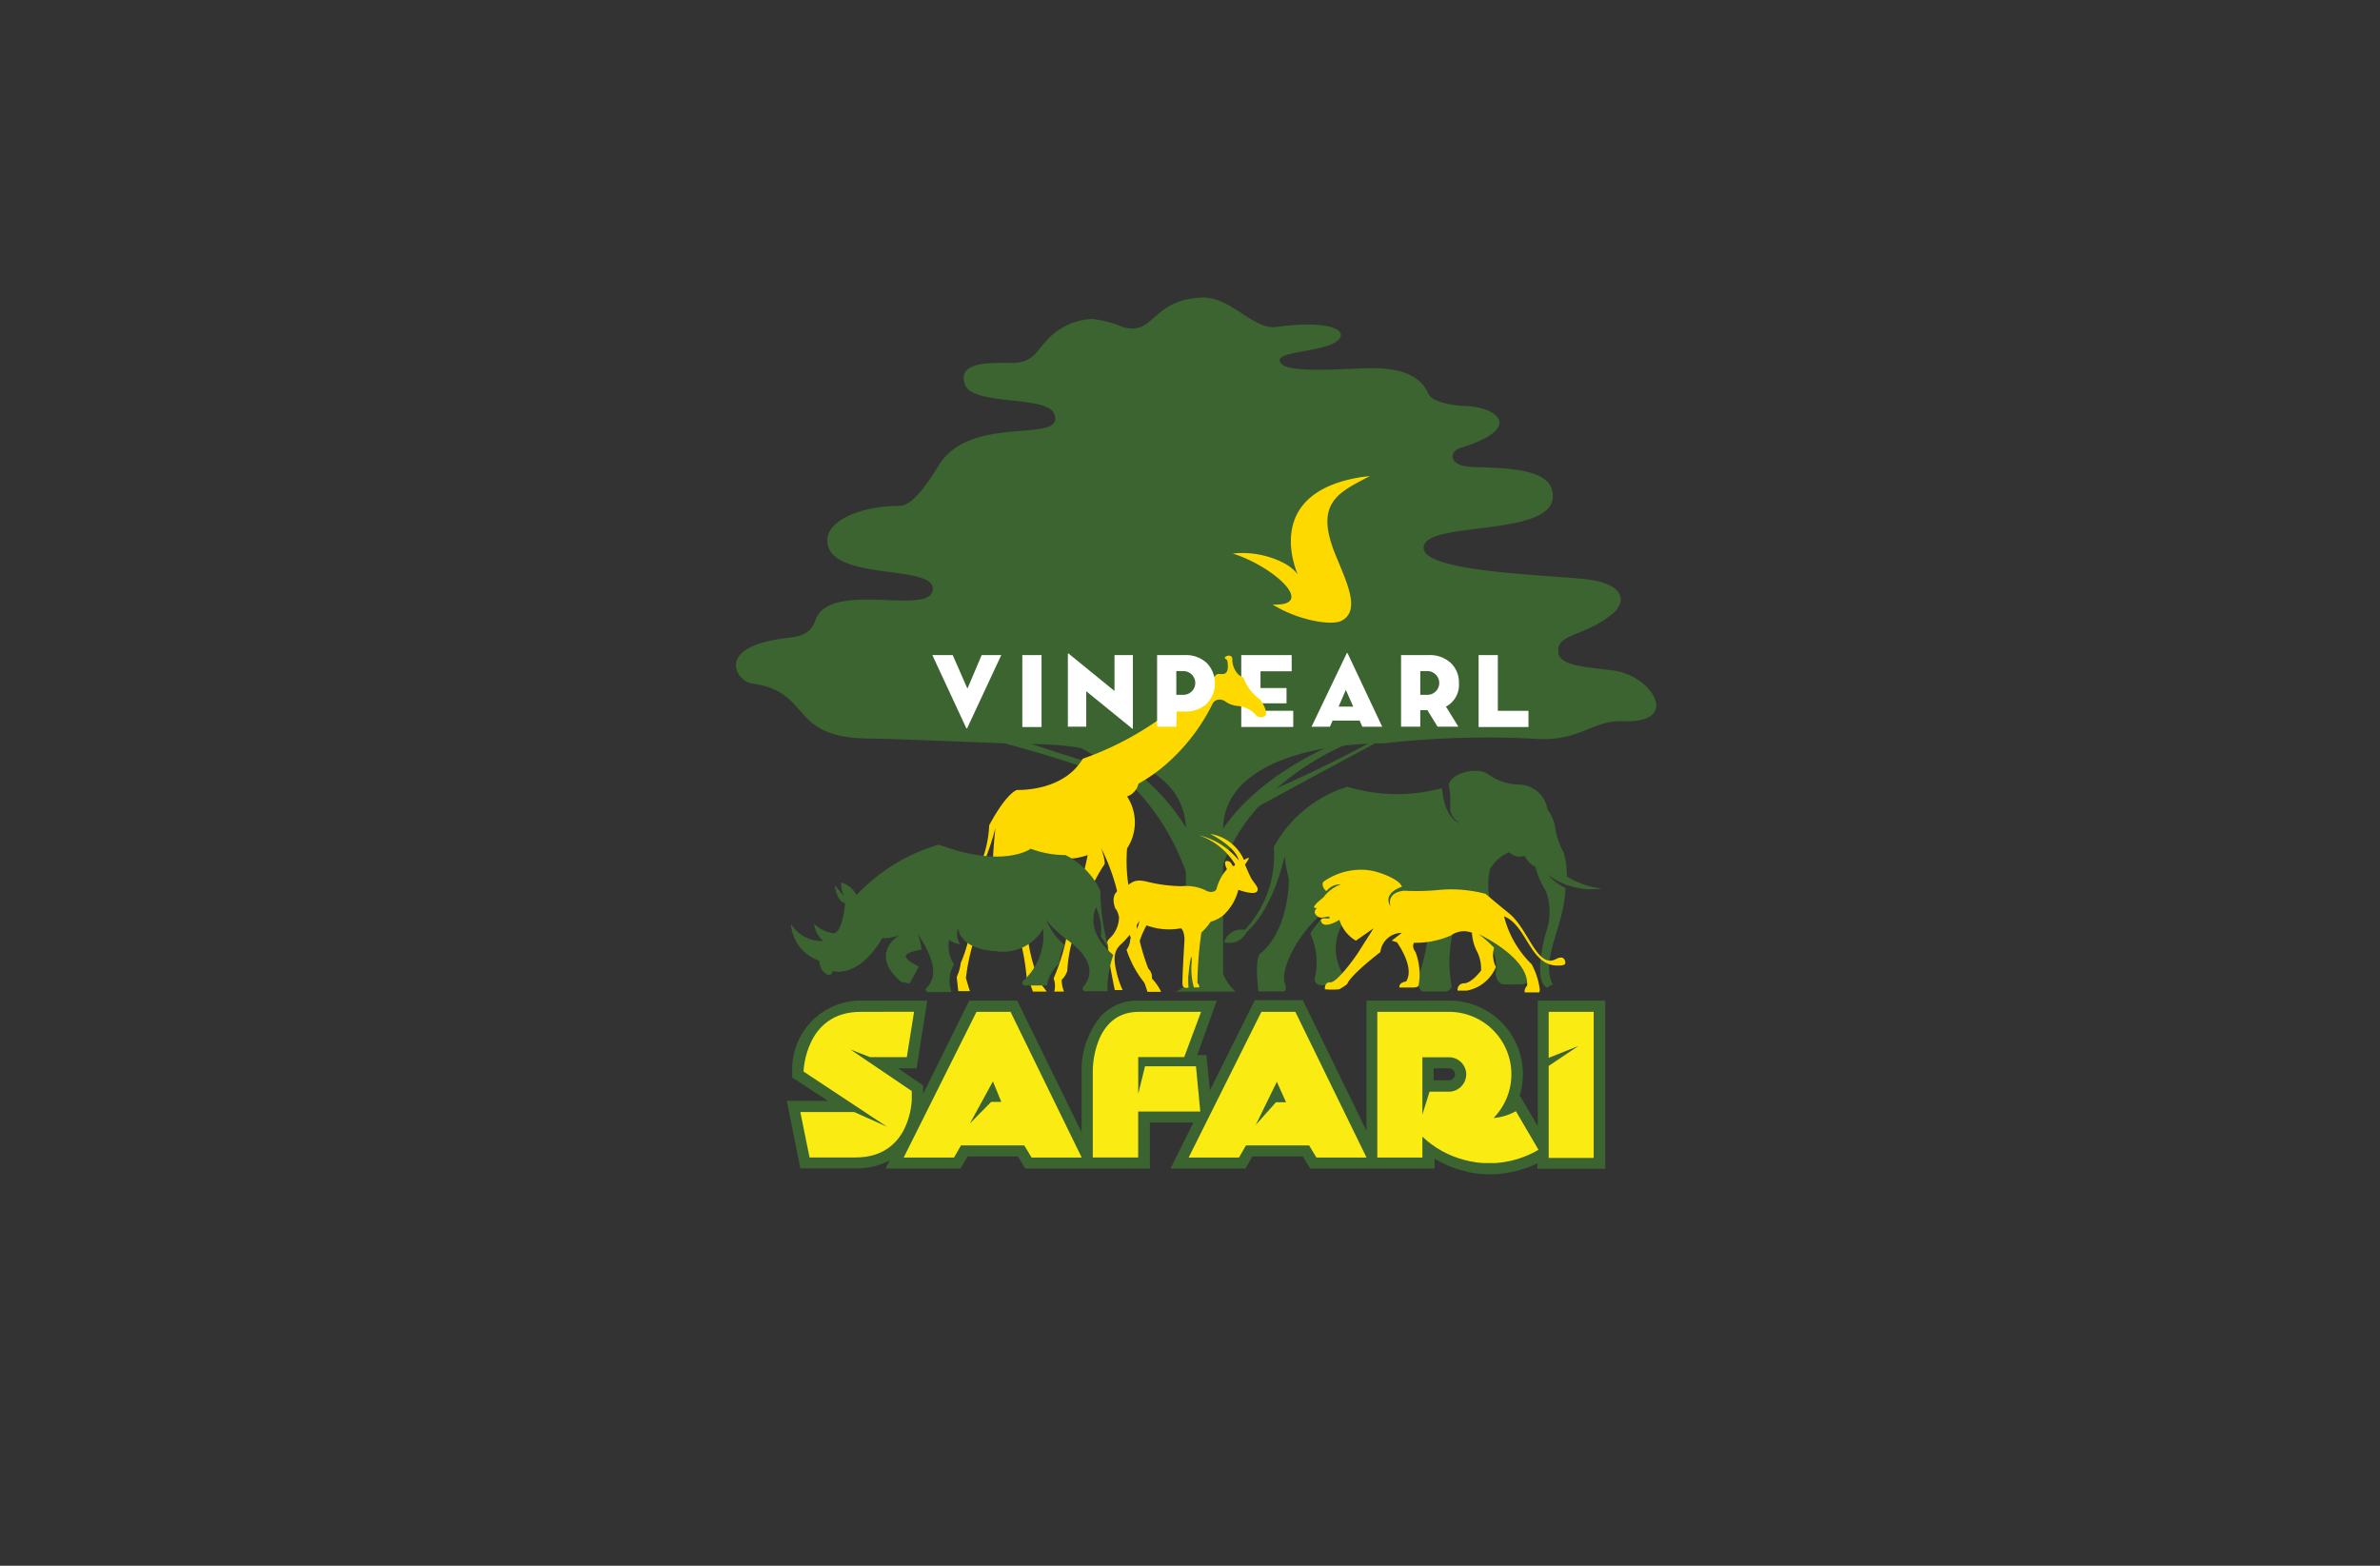 <svg xmlns="http://www.w3.org/2000/svg" width="152" height="100" viewBox="0 0 152 100">
    <rect x="0" y="0" width="152" height="100" fill="#333333" stroke="none"/>
    <defs>
        <linearGradient id="linear-gradient" x1="-24.042" y1="35.877" x2="-24.04" y2="35.877" gradientUnits="objectBoundingBox">
            <stop offset="0" stop-color="#94c83f"/>
            <stop offset=".12" stop-color="#94c83f"/>
            <stop offset=".22" stop-color="#9bca3c"/>
            <stop offset=".36" stop-color="#add134"/>
            <stop offset=".53" stop-color="#ccdc27"/>
            <stop offset=".71" stop-color="#f5ea15"/>
            <stop offset=".73" stop-color="#faec13"/>
            <stop offset="1" stop-color="#faec13"/>
        </linearGradient>
        <clipPath id="clip-path">
            <path id="_Compound_Clipping_Path_" data-name="&lt;Compound Clipping Path&gt;" d="M10.854 80c-3.56 0-3.648 3.813-3.648 3.813l5.329 3.525-2.092-.938H7l.588 2.9h2.938c3.554 0 3.59-3.7 3.59-3.7v-.541L10.19 82.4l1.263.494H13.8l.464-2.9zm17.761 0c-2.938 0-2.938 3.7-2.938 3.7v5.6h2.9v-2.931h3.966l-.276-2.891h-3.253l-.435 1.763v-2.35h2.938L32.592 80zm18.113 2.9h1.7a1.1 1.1 0 0 1 1.1 1.1 1.116 1.116 0 0 1-1.1 1.1h-1.242l-.458 1.457zM43.849 80v9.306h2.879v-1.333a6.145 6.145 0 0 0 2.661 1.481A6.017 6.017 0 0 0 51 89.67a4.061 4.061 0 0 0 .705-.041 6.269 6.269 0 0 0 2.438-.817L52.7 86.345a3.443 3.443 0 0 1-1.428.435A3.988 3.988 0 0 0 48.431 80zm10.945 0v2.938l1.9-.758-1.9 1.275v5.875h2.879V80zM19.3 84.442l.535 1.31h-.646l-1.357 1.375zM18.251 80 13.6 89.306h3.214l.447-.776H21.3l.47.776h3.2L20.425 80zm19.182 4.465.588 1.31h-.646l-1.287 1.445zM36.446 80 31.8 89.306h3.214l.447-.776h4.03l.47.776h3.2L38.614 80z" transform="translate(-7 -80)" style="fill:none"/>
        </clipPath>
        <filter id="Rectangle_1493" x="0" y="0" width="152" height="100" filterUnits="userSpaceOnUse">
            <feOffset dy="3"/>
            <feGaussianBlur stdDeviation="3" result="blur"/>
            <feFlood flood-opacity=".161"/>
            <feComposite operator="in" in2="blur"/>
            <feComposite in="SourceGraphic"/>
        </filter>
        <style>
            .cls-6{fill:#fff}.cls-3{fill:#3b6431}.cls-7{fill:#fdd900}
        </style>
    </defs>
    <g id="Group_8423" data-name="Group 8423" transform="translate(-781.516 6)">
        <g id="Vinpearl_Web_Logos-09" data-name="Vinpearl Web Logos-09" transform="translate(828.519 10.654)">
            <path id="_Compound_Path_" data-name="&lt;Compound Path&gt;" class="cls-3" d="M50.457 89.856a6.9 6.9 0 0 1-1.4-.141l-.394-.106a6.738 6.738 0 0 1-1.763-.752v.629h-7.946l-.47-.77h-3.22l-.441.77h-4.788l1.465-2.938h-2.781v2.938h-7.961l-.47-.77h-3.213l-.447.77H11.84l.264-.523a4.436 4.436 0 0 1-2.174.517H6.394l-.864-4.313h2.626l-2.28-1.492v-.394a4.374 4.374 0 0 1 4.365-4.518H14.5l-.682 4.33h-1.173l1.592 1.087v.541l2.938-5.957h3.067l4.113 8.407v-3.989a5.4 5.4 0 0 1 1.28-3.482 3.214 3.214 0 0 1 2.35-.934h5.005l-1.251 3.478h.588l.223 2.256 2.867-5.764h3.067l4.066 8.343v-8.316h5.288a4.7 4.7 0 0 1 4.489 6.1h.041l1.122 1.915v-8.015h4.31V89.5h-4.33v-.341a7.162 7.162 0 0 1-2.215.646 4.935 4.935 0 0 1-.811.047m-2.62-6a.4.4 0 0 0 .382-.382.388.388 0 0 0-.382-.382h-.981v.764z" transform="translate(-2.282 -31.512)"/>
            <g id="_Clip_Group_" data-name="&lt;Clip Group&gt;" transform="translate(4.111 47.969)">
                <g id="Group_8454" data-name="Group 8454" style="clip-path:url(#clip-path)">
                    <path id="_Path_" data-name="&lt;Path&gt;" transform="translate(.006 -.023)" style="fill:url(#linear-gradient)" d="M0 0h50.661v9.682H0z"/>
                </g>
            </g>
            <path id="_Path_2" data-name="&lt;Path&gt;" class="cls-3" d="M52.511 24.774c.17-.981 1.727-.817 3.455-2.215.893-.729.893-1.927-1.7-2.221-2.509-.282-10.281-.452-10.346-1.98-.082-1.9 9.2-.505 8.172-3.8-.411-1.328-3.284-1.328-4.988-1.381s-1.528-1.011-.846-1.222c4.06-1.228 2.432-2.609.306-2.679-.77-.029-2.1-.235-2.35-.787-.588-1.381-2.215-1.657-3.8-1.627s-5.023.329-5.581-.282c-.764-.834 2.632-.687 3.572-1.469.811-.676-.541-1.351-3.907-.881-1.439.2-2.938-1.968-4.753-1.88-3.261.147-2.979 2.473-5.053 1.88a6.745 6.745 0 0 0-1.909-.511 4.113 4.113 0 0 0-3.014 1.457c-.588.588-.77 1.381-2.3 1.351s-3.337 0-2.844 1.381 5.235.658 5.7 1.874C21.1 11.76 15 9.71 12.953 13.064c-.946 1.545-1.792 2.591-2.515 2.591-2.62 0-5.105 1.087-4.518 2.673.758 2.027 6.651 1.134 6.651 2.614 0 1.839-6.5-.588-7.479 1.974-.247.64-.511 1.028-1.8 1.175-4.7.517-3.278 2.767-2.3 2.9 3.989.541 2.256 3.525 7.638 3.525 1.363 0 8.9.341 9.9.341 4.259 0 10.158 1.081 10.205 5.47v9.106c0 .311.364.282.823.282s1.551 0 1.551-.282v-9.085c0-4.265 5.952-5.523 10.234-5.523a58.344 58.344 0 0 1 9.494-.306c3.149.253 3.678-1.175 5.834-1.11 3.748.141 1.833-2.938-.682-3.249-2.068-.247-3.643-.323-3.455-1.387"/>
            <path id="_Path_3" data-name="&lt;Path&gt;" class="cls-3" d="M34 49.88s7.814 1.909 9.571 11.821v-4.383a13.56 13.56 0 0 0-8.66-7.438z" transform="translate(-14.026 -19.607)"/>
            <path id="_Path_4" data-name="&lt;Path&gt;" class="cls-3" d="M35.34 52.285s-2.973-.764-8.184-2.585L25 49.735A84.186 84.186 0 0 1 36.451 53.3z" transform="translate(-10.314 -19.533)"/>
            <path id="_Path_5" data-name="&lt;Path&gt;" class="cls-3" d="M61.305 50.27s-9.012 2.873-9.535 11.368v-4.371s1.522-4.165 8.666-7z" transform="translate(-21.356 -19.768)"/>
            <path id="_Path_6" data-name="&lt;Path&gt;" class="cls-3" d="M57.13 52.364A88.278 88.278 0 0 0 67.523 47l.546.082s-4.782 2.5-11.88 6.38z" transform="translate(-23.179 -18.419)"/>
            <path id="_Path_7" data-name="&lt;Path&gt;" class="cls-3" d="M50.6 68.571V60.51h-1.76v7.6c0 1.539-.417 2.415-1.14 2.562h3.889a2.891 2.891 0 0 1-.987-2.1" transform="translate(-19.677 -23.992)"/>
            <path id="_Path_8" data-name="&lt;Path&gt;" class="cls-3" d="M77.164 61.317a5.335 5.335 0 0 1-2.2-.77 6.274 6.274 0 0 0-.194-1.5 4.894 4.894 0 0 1-.588-1.8 2.779 2.779 0 0 0-.464-.981 1.874 1.874 0 0 0-1.886-1.592 3.546 3.546 0 0 1-1.968-.705c-.934-.5-2.573.159-2.432.858.276 1.375-.306 1.533.682 2.35-.441-.235-.981-.705-1.134-2.274a10.933 10.933 0 0 1-6.04-.088 8.037 8.037 0 0 0-4.7 3.854 7 7 0 0 1-1.845 5.288 1.14 1.14 0 0 0-1.322.787A1.222 1.222 0 0 0 54.5 64.1s1.6-1.24 2.432-4.859a11.7 11.7 0 0 0 .27 1.475c0 1.293-.405 3.613-1.815 4.741-.405.329-.129 2.426-.129 2.426h1.639c.206-.118.07-.476.07-.476-.388-.758.764-3.3 2.626-4.7.076.159-1.069 1.369-1.011 1.522a4.3 4.3 0 0 1 .259 2.873.388.388 0 0 0 .353.376c.353.041 1.533 0 1.533 0s.358-.141.206-.335a3.073 3.073 0 0 1-.076-3.9 6.965 6.965 0 0 0 5.047-.893s.676 1.375-.411 4.541a1.011 1.011 0 0 0 .2 1h1.6s.341-.165.294-.394a8.325 8.325 0 0 1 1.175-5.94s-.776 1.5-.323 2.015c.588.687 2.25 1.028 1.968 3.173 0 0 .076.705.552.693h1.016s.7 0 .458-.4-.339-1.961-1.426-3.038a4.557 4.557 0 0 1-.964-3.913 2.585 2.585 0 0 1 1.228-1.093.964.964 0 0 0 .993.235 1.492 1.492 0 0 0 .682.705 5.758 5.758 0 0 0 .687 1.575 3.813 3.813 0 0 1 0 2.573c-.588 2.168-.464 3.455.112 3.56a.364.364 0 0 1 .335-.164c-.875-1.6.734-3.76.787-6.192a4.377 4.377 0 0 1-1.175-.887 4.741 4.741 0 0 0 3.49.922" transform="translate(-21.892 -21.221)"/>
            <path id="_Path_9" data-name="&lt;Path&gt;" class="cls-6" d="M54.93 41.22h3.22v1.034h-1.992v1.069h1.663v.977h-1.663v.476h2.092v1.034h-3.32z" transform="translate(-22.659 -16.035)"/>
            <path id="_Compound_Path_2" data-name="&lt;Compound Path&gt;" class="cls-6" d="M63.745 45.7H62.57l2.238-4.671a.035.035 0 0 1 .035-.035.041.041 0 0 1 .041.035l2.2 4.671h-1.271l-.17-.394h-1.728zm1.016-2.35-.461 1.065h.934z" transform="translate(-25.811 -15.94)"/>
            <path id="_Compound_Path_3" data-name="&lt;Compound Path&gt;" class="cls-6" d="M75.96 45.789h-1.328l-.646-1.052h-.458v1.052H72.3v-4.571h1.763a1.956 1.956 0 0 1 1.434.523 1.716 1.716 0 0 1 .5 1.281 1.569 1.569 0 0 1-.828 1.486zm-1.98-2.033a.758.758 0 0 0 0-1.516h-.452v1.516z" transform="translate(-29.824 -16.033)"/>
            <path id="_Path_10" data-name="&lt;Path&gt;" class="cls-6" d="M80.73 41.22h1.228v3.56h1.956v1.034H80.73z" transform="translate(-33.301 -16.035)"/>
            <path id="_Path_11" data-name="&lt;Path&gt;" class="cls-7" d="M43.238 44.087a2.938 2.938 0 0 1-1.081-1.41 1.175 1.175 0 0 1-.335-.206 1.4 1.4 0 0 1-.37-1.016.276.276 0 0 0-.059-.118.259.259 0 0 0-.229-.053c-.306.094-.176.188-.1.235s.1.182.1.458c0 .7-.517.394-.7.5s-.118.17-.118.17a1.886 1.886 0 0 0-1.028-.153.552.552 0 0 0 .3.423 19.934 19.934 0 0 1-7.72 4.947c-1.257 2.139-4.212 1.992-4.212 1.992-.787.358-1.763 2.262-1.763 2.262a7.054 7.054 0 0 1-1.815 4.442c-.646.934-.441 1.5-.441 1.5a1.968 1.968 0 0 0 .729-1.387c.094-.118.194-.247.288-.382a15.546 15.546 0 0 0 1.639-4.019s-.118.993-.176 2.291a2.691 2.691 0 0 1-1.363 2 8.786 8.786 0 0 1-.676 4.342 3.067 3.067 0 0 1-.259.9l.1.9h.74l-.253-.828a13.366 13.366 0 0 1 1.175-4.113 13.93 13.93 0 0 1 2.614-3.026c0 .1-.846 1.046-.846 1.14 0 1.069-.441 1.4-.441 1.4 1.21 1.6 1.387 4.7 1.387 4.7l.188.212.206.546h.881a7.145 7.145 0 0 0-.588-.723 1.175 1.175 0 0 0-.059-.394 10.225 10.225 0 0 1-.635-3.954 8.673 8.673 0 0 1 1.087-3.748 3.69 3.69 0 0 0 2.808.094 14.284 14.284 0 0 1-1.058 3.349s-.182 1.175-.335 2.115a13.448 13.448 0 0 1-.781 2.415 1.433 1.433 0 0 1 .041.846h.623a2.115 2.115 0 0 1-.153-.758 1.222 1.222 0 0 0 .364-.588 8.871 8.871 0 0 1 .9-3.443 10.622 10.622 0 0 1 1.469-3.337c.094-.153-.206-1.034-.206-1.034a13.008 13.008 0 0 1 1.3 4.289 13.759 13.759 0 0 1 1.175 3.836l.241.317.241.734h.87a3.226 3.226 0 0 0-.588-.852.746.746 0 0 0-.229-.629 14.018 14.018 0 0 1-.781-2.938 3.831 3.831 0 0 0-.364-1.721 10.211 10.211 0 0 1-.212-3.02 3.02 3.02 0 0 0 0-3.319 1.14 1.14 0 0 0 .729-.817 10.523 10.523 0 0 0 2.244-1.686 12.367 12.367 0 0 0 2.479-3.4.493.493 0 0 1 .417-.288.746.746 0 0 1 .347.082 1.6 1.6 0 0 0 .846.329 1.763 1.763 0 0 1 1.175.588.417.417 0 0 0 .635-.029c.065-.394-.388-.993-.388-.993" transform="translate(-9.751 -16.059)"/>
            <path id="_Path_12" data-name="&lt;Path&gt;" class="cls-7" d="M40.906 65.478s-.452-.946.3-1.281.723-.682 1.6-.511a9.988 9.988 0 0 0 2.312.314 2.938 2.938 0 0 1 1.5.247c.165.129.623.212.729-.082a3.032 3.032 0 0 1 .664-1.251s-.27-.523 0-.523.358.311.358.311.188.047.147-.123a4.353 4.353 0 0 0-2.291-1.833 4.669 4.669 0 0 1 2.538 1.6s-.082-.77-1.815-1.686a2.832 2.832 0 0 1 2.15 1.663s.4-.247.294-.059a3.643 3.643 0 0 1-.229.353s.247.588.376.834c.2.382.588.664.376.9s-1.175-.123-1.175-.123a3.3 3.3 0 0 1-.981 1.645 2.386 2.386 0 0 1-.793.4 3.748 3.748 0 0 1-.588.687 23.845 23.845 0 0 0-.253 3.231.276.276 0 0 1 .112.276H45.9a4.324 4.324 0 0 1-.141-1.61c.041-1.175-.317.981-.194 1.61 0 0-.37.141-.394-.212s.129-2.838.129-2.838 0-.588-.235-.729a4.154 4.154 0 0 1-2.191-.188 6.1 6.1 0 0 0-.646 1.792 4.514 4.514 0 0 0 1.087 2.068l.165.135a.84.84 0 0 1-.458 0 6.64 6.64 0 0 1-1.422-2.432 1.24 1.24 0 0 0 .235-.693 2.35 2.35 0 0 0 .588-1.175 6.322 6.322 0 0 1-1.222 1.551c-.5.482-.4 1.11-.211 1.862a5.387 5.387 0 0 0 .358 1.022h-.5s-.376-1.763-.4-2.35-.212-.687.082-.958a1.9 1.9 0 0 0 .588-1.34 1.5 1.5 0 0 0-.206-.541" transform="translate(-16.654 -24.054)"/>
            <path id="_Path_13" data-name="&lt;Path&gt;" class="cls-7" d="M62.255 21.827c-6.5 1.011-4.113 6.151-4.113 6.2a2.85 2.85 0 0 0-.8-.664A5.769 5.769 0 0 0 54 26.715c2.673.84 5.376 3.384 2.55 3.255 1.65 1.03 3.75 1.357 4.383 1.046 1.322-.664.264-2.614-.441-4.406-1.175-3.014.159-3.748 2-4.7a1.762 1.762 0 0 1 .282-.129h-.053c-.135 0-.37.035-.47.047" transform="translate(-22.276 -8.016)"/>
            <path id="_Path_14" data-name="&lt;Path&gt;" class="cls-7" d="M63.036 67.5c.235.253.588 0 .781.059.071.118-.047.123-.159.112-.64-.059-.282.317-.282.317s.206.294 1.087-.229a2.35 2.35 0 0 0 1.052 1.328l1.128-.787-.887 1.4c-.364.588-1.486 2.086-1.874 2.05s-.347.441-.347.441a4.618 4.618 0 0 0 .917 0 3.466 3.466 0 0 0 .511-.335c.212-.588 2.115-2.039 2.115-2.039a1.387 1.387 0 0 1 1.369-1.228l-.64.494.329.106s1.175 1.6.588 2.5c-.517.094-.423.388-.423.388h.875c.311 0 .341-.118.341-.118a4.013 4.013 0 0 0-.194-2.15c-.27-.347-.094-.588-.094-.588a5.622 5.622 0 0 0 2.35-.464 1.422 1.422 0 0 1 1.351-.176 2.849 2.849 0 0 0 .311 1.175 2.467 2.467 0 0 1 .27 1.24s-.588.793-1.081.817a.4.4 0 0 0-.417.464h.587a2.5 2.5 0 0 0 1.857-1.51 1.727 1.727 0 0 1-.117-1.234 8.273 8.273 0 0 0-.981-.864s3.249 1.5 3.09 3.3a.482.482 0 0 0-.153.423h.928l.041-.153a4.612 4.612 0 0 0-.523-1.645 6.463 6.463 0 0 1-1.763-3.061c1.5.588 1.639 3.243 3.525 3.143.517 0 .376-.253.376-.253s-.041-.452-.588-.159c-1.216.635-1.763-1.962-3.014-2.938A88.473 88.473 0 0 1 73.8 66.1a8.46 8.46 0 0 0-2.861-.264 14.859 14.859 0 0 1-2.35.059c-1.175.135-.864.993-.864.993s-.588-.77.729-1.246c-.106-.429-1.34-.952-2.144-1.058a4.125 4.125 0 0 0-2.873.746c-.135.194.059.529.2.588a1.128 1.128 0 0 1 .934-.429 2.35 2.35 0 0 0-1.134.84s-.781.588-.546.676c.376-.053-.253.106.118.494" transform="translate(-25.924 -25.663)"/>
            <path id="_Path_15" data-name="&lt;Path&gt;" class="cls-6" d="M23.588 45.861a.037.037 0 0 1-.041.035c-.041 0-.029 0-.041-.035L21.35 41.22h1.3l.94 2.144.91-2.144h1.251z" transform="translate(-8.808 -16.035)"/>
            <path id="_Path_16" data-name="&lt;Path&gt;" class="cls-6" transform="translate(18.288 25.185)" d="M0 0h1.228v4.594H0z"/>
            <path id="_Path_17" data-name="&lt;Path&gt;" class="cls-6" d="M37.255 43.455v2.262H36.08v-4.63c0-.059.029-.065.094 0l2.885 2.35v-2.291h1.175v4.659q0 .094-.088 0z" transform="translate(-14.884 -15.961)"/>
            <path id="_Compound_Path_4" data-name="&lt;Compound Path&gt;" class="cls-6" d="M47.008 45.789H45.78v-4.571h1.763a1.939 1.939 0 0 1 1.428.523 1.886 1.886 0 0 1 0 2.567 1.956 1.956 0 0 1-1.428.511h-.511zm.452-2.033a.758.758 0 1 0 0-1.516h-.452v1.516z" transform="translate(-18.885 -16.033)"/>
            <path id="_Path_18" data-name="&lt;Path&gt;" class="cls-3" d="M15.022 70.29c.288-1.081-.94-2.732-.94-2.732a4.571 4.571 0 0 1 .247.964c-.323.076-.934.17-1.016.411s.834.676.834.676l-.588 1.091-.541-.106c-2.15-1.839-.071-3.02-.071-3.02a2.456 2.456 0 0 1-1.14.229c-1.545 2.62-3.137 2.1-3.137 2.1l-.141.223-.188.029a1.034 1.034 0 0 1-.552-.917 2.656 2.656 0 0 1-1.81-2.35 2.3 2.3 0 0 0 2.062 1.093 1.763 1.763 0 0 1-.588-1.116 2.127 2.127 0 0 0 1.246.623c.588-.035.74-1.909.74-1.909-.588-.194-.67-1.175-.67-1.175l.588.705c-.259-.693-.153-.864-.153-.864a1.663 1.663 0 0 1 .964.8 11.776 11.776 0 0 1 5.252-3.22c4.142 1.551 5.875.264 5.875.264a6.281 6.281 0 0 0 2.221.405 4.882 4.882 0 0 1 2.221 2.274 14.318 14.318 0 0 0 .535 3.69l-.5-.776a3.4 3.4 0 0 0-.306-1.845s-.823 1.428 1.1 3.037a6.692 6.692 0 0 0-.37 2.315h-1.468a.188.188 0 0 1-.059-.311c.423-.5.881-1.551-1-2.938a7.485 7.485 0 0 1-1.392-1.3 4.606 4.606 0 0 0 1.175 1.61 2.515 2.515 0 0 0-.329 1.175 2.191 2.191 0 0 0-.787 1.4H20.9s-.276-.112-.071-.317a3.913 3.913 0 0 0 1.257-3.3 2.984 2.984 0 0 1-3.043 1.422c-2.332-.135-2.385-1.457-2.385-1.457a1.122 1.122 0 0 0 .129 1.016 1.4 1.4 0 0 1-.7-.282 2.109 2.109 0 0 0 .306 1.569 2.021 2.021 0 0 0-.153 1.763H14.7s-.229-.082-.047-.27a1.475 1.475 0 0 0 .364-.646" transform="translate(-2.468 -24.537)"/>
        </g>
    </g>
</svg>
